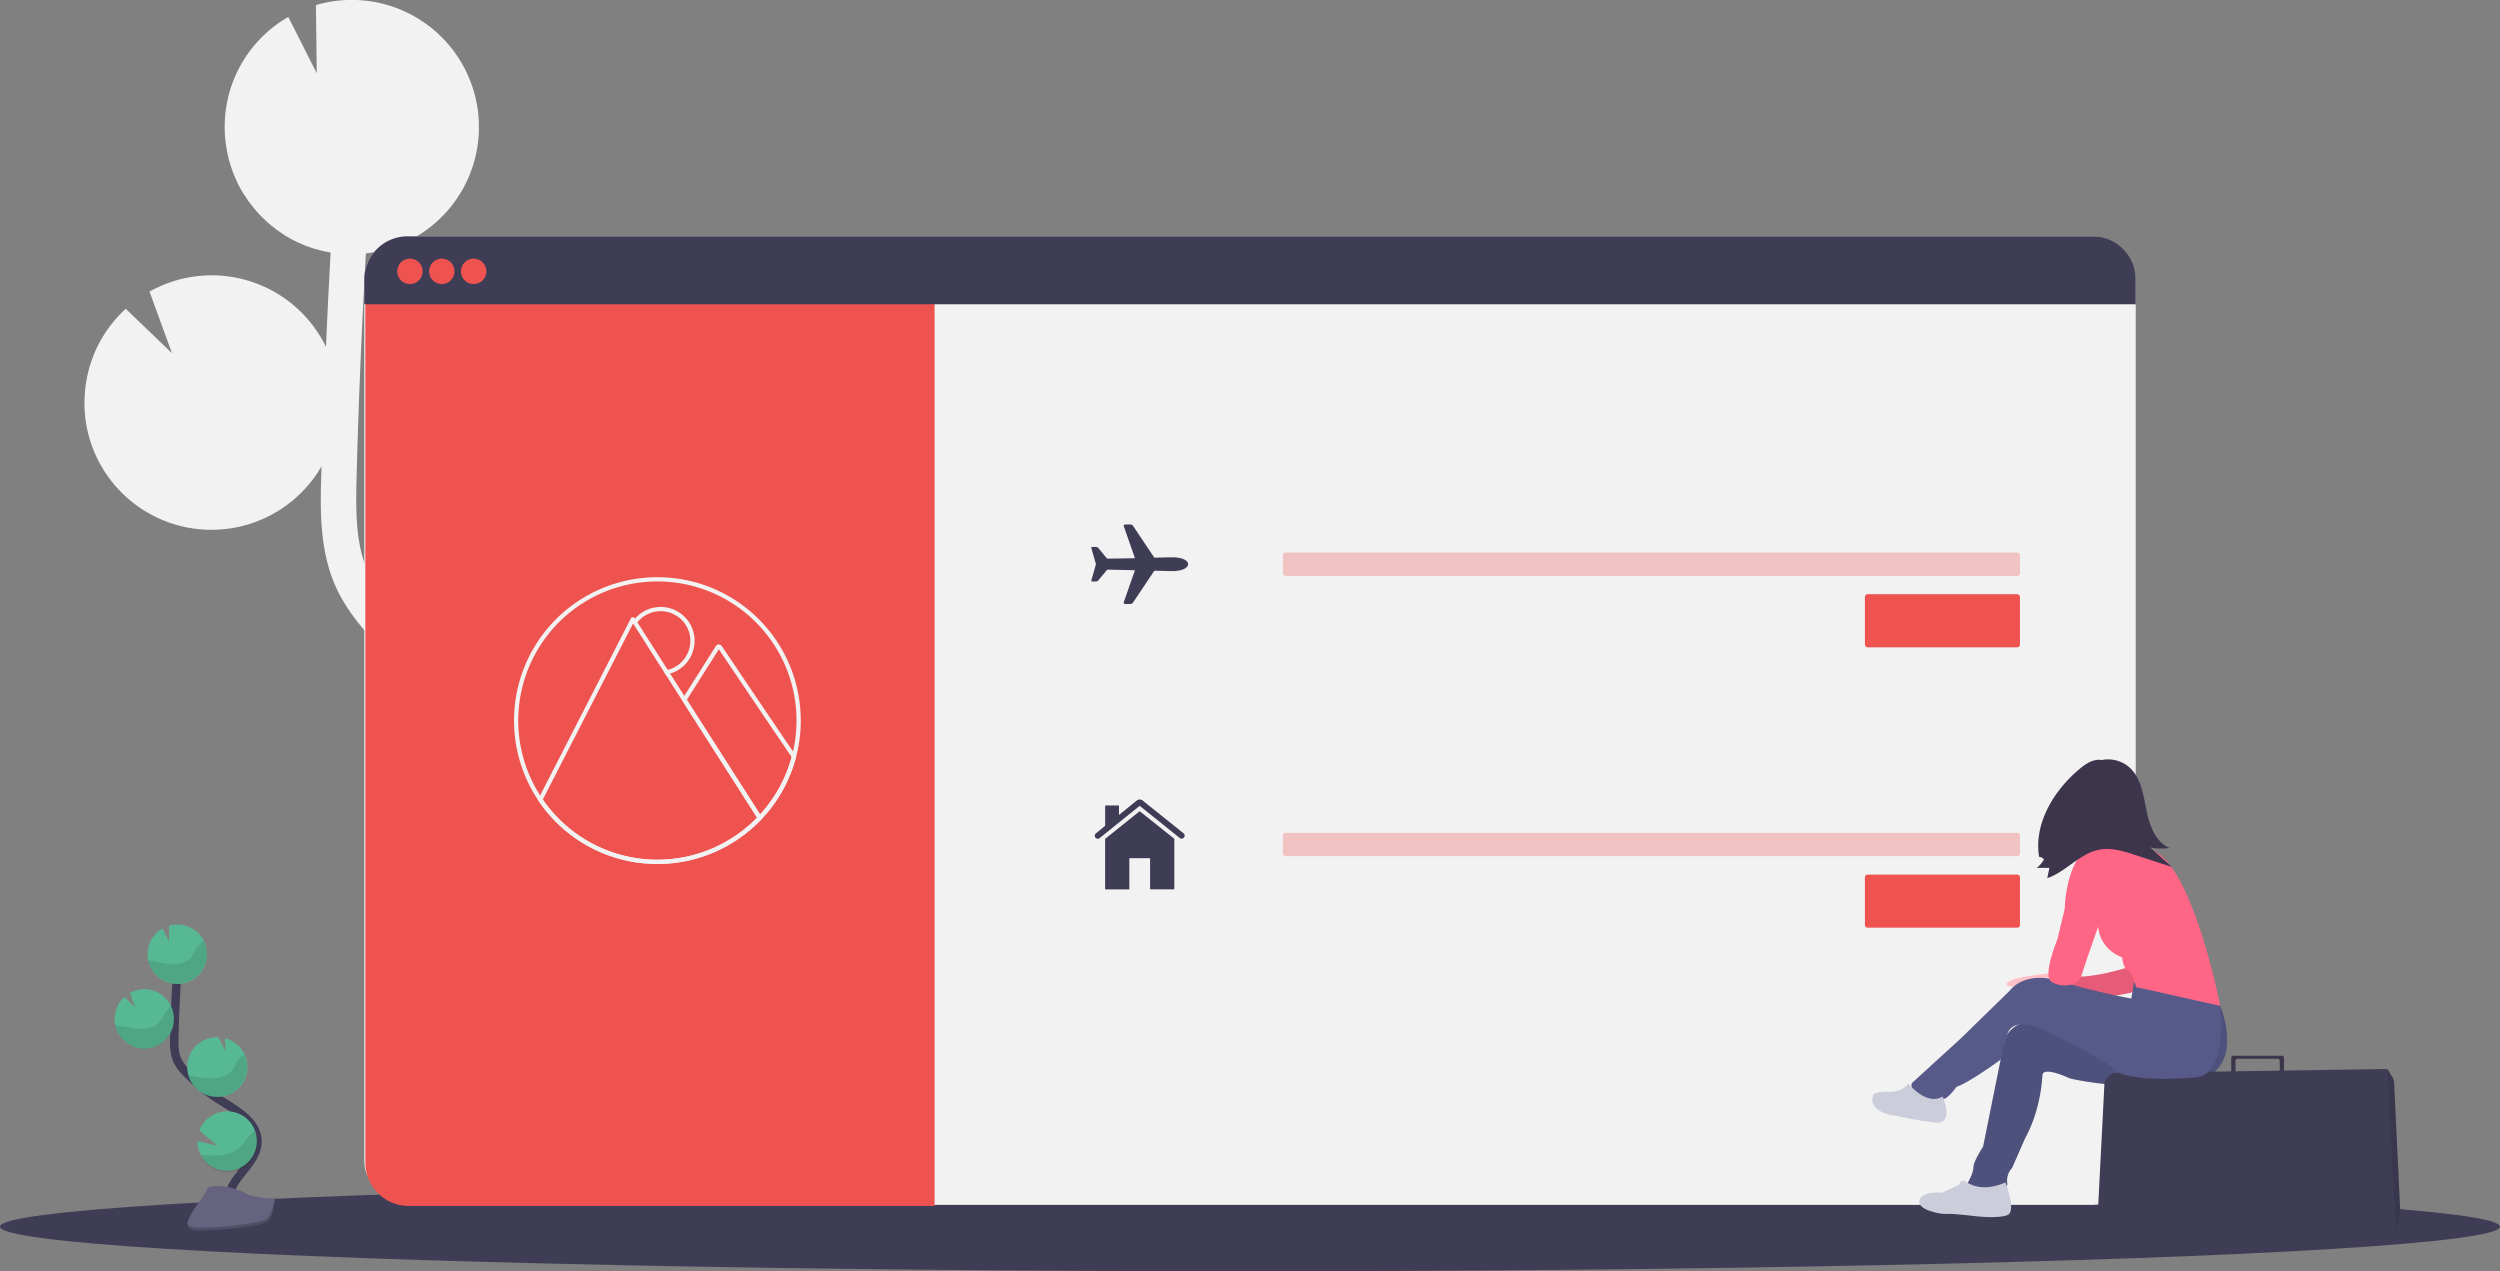 <svg viewBox="0 0 1177 598.5" xmlns="http://www.w3.org/2000/svg">
    <rect x="0" y="0" width="1177" height="598.5" fill="#808080" stroke="none"/>
    <title>travel booking</title>
    <path transform="translate(-11.5 -150.75)"
        d="M274.63,501l-6.29-3.91c-.6-.37-1.19-.77-1.79-1.15a59.86,59.86,0,0,0,6.05-116.62l.31,24.66-13.55-26.83h-.17a59.87,59.87,0,0,0-62.58,57c-.06,1.15,0,2.27,0,3.4-4.71-5.38-9-11.15-11.83-17.47-5.73-12.79-5.84-27.28-5.39-44.9.9-34.9,2.41-70.08,4.37-105.14a59.85,59.85,0,0,0,53.16-56.64c.08-1.83,0-3.63,0-5.43,0-.45,0-.89-.07-1.34-.12-1.74-.28-3.46-.55-5.16,0-.28-.1-.55-.15-.82-.24-1.44-.54-2.86-.88-4.26-.13-.53-.26-1-.4-1.57-.42-1.53-.88-3-1.42-4.52-.18-.49-.39-1-.58-1.46-.42-1.09-.88-2.17-1.37-3.23-.26-.56-.51-1.12-.78-1.67-.08-.14-.13-.29-.21-.43l0,0a59.84,59.84,0,0,0-70.28-30.36l.4,32.1-13.4-26.52a59.57,59.57,0,0,0-28.55,64.51h-.06c.09.43.22.84.32,1.26.19.79.39,1.57.61,2.35.28,1,.6,2,.93,3,.25.74.49,1.47.77,2.2.41,1.06.87,2.09,1.33,3.12.27.6.51,1.22.8,1.81q1.14,2.33,2.48,4.53c.31.52.66,1,1,1.51.64,1,1.28,2,2,2.93.43.59.89,1.16,1.34,1.73.66.83,1.33,1.65,2,2.44.49.57,1,1.12,1.51,1.66.74.78,1.49,1.53,2.27,2.26.52.49,1,1,1.57,1.46.88.79,1.8,1.53,2.73,2.26.47.37.93.75,1.41,1.11,1.42,1,2.88,2,4.39,3,.28.17.59.31.87.48,1.27.74,2.55,1.45,3.87,2.09.57.28,1.15.53,1.73.79,1.08.48,2.17.95,3.29,1.38l2,.7c1.1.37,2.22.72,3.35,1,.66.18,1.33.37,2,.53,1.22.29,2.47.53,3.73.75l.24.05q-1.23,22.19-2.2,44.39a59.83,59.83,0,0,0-83.07-26l10.58,29-21.77-20.9a59.66,59.66,0,0,0-19.34,41.34A58.5,58.5,0,0,0,52.8,354a59.84,59.84,0,0,0,110.06,16.3c0,1.5-.1,3-.14,4.51-.4,15.54-.9,34.88,6.85,52.15,5.25,11.7,13.69,21.21,22,29.73,5.43,5.54,11.06,10.91,16.83,16.1a60.09,60.09,0,0,0,21.62,18c9.48,7.3,19.3,14.17,29.45,20.51l6.34,3.94c5.7,3.53,11.54,7.16,17.26,10.93-1-.1-2-.21-3-.26a59.89,59.89,0,0,0-58.94,39l37.4,30.43-41.14-9.54a59.89,59.89,0,0,0,85.82,53.92l-2.78,3.45q-2.76,3.43-5.45,6.82c-24.34,30.83-31.11,60.09-19.06,82.4l14.66-7.91c-11.73-21.72,5.91-49.52,17.47-64.16q2.64-3.33,5.36-6.7c15.55-19.32,33.17-41.22,32.74-68.08C345.52,545,306.21,520.6,274.63,501Z"
        fill="#f2f2f2"></path>
    <ellipse cx="588.5" cy="577.5" rx="588.5" ry="21" fill="#3f3d56"></ellipse>
    <path transform="translate(-11.5 -150.75)"
        d="M119.9,721.42c-3-5.51.4-12.27,4.29-17.18s8.61-10,8.51-16.29c-.15-9-9.7-14.31-17.33-19.09a84,84,0,0,1-15.56-12.51A22.8,22.8,0,0,1,95,650c-1.58-3.52-1.54-7.52-1.44-11.37q.51-19.26,1.91-38.49"
        fill="none" stroke="#3f3d56" stroke-miterlimit="10" stroke-width="4"></path>
    <path transform="translate(-11.5 -150.75)"
        d="M81,599.39a14,14,0,0,1,7-11.5l3.14,6.22-.1-7.53a14.22,14.22,0,0,1,4.63-.56A14,14,0,1,1,81,599.39Z"
        fill="#57b894"></path>
    <path transform="translate(-11.5 -150.75)"
        d="M106,694.38a14,14,0,1,0-.68-11.3l8.77,7.13L104.46,688A14,14,0,0,0,106,694.38Z" fill="#57b894"></path>
    <path transform="translate(-11.5 -150.75)"
        d="M113,667.13a14,14,0,0,0,4.45-27.53l.08,5.78-3.18-6.29h0a14,14,0,0,0-14.67,13.36,13.84,13.84,0,0,0,.6,4.79A14,14,0,0,0,113,667.13Z"
        fill="#57b894"></path>
    <path transform="translate(-11.5 -150.75)"
        d="M78.88,644.46a14,14,0,1,0-6.21-26.27l2.48,6.8-5.1-4.9a14,14,0,0,0-4.53,9.69,13.79,13.79,0,0,0,.35,3.87A14,14,0,0,0,78.88,644.46Z"
        fill="#57b894"></path>
    <path transform="translate(-11.5 -150.75)"
        d="m82.88 603.13c3.24 0.35 6.39 1.36 9.64 1.56s6.82-0.57 8.88-3.1c1.1-1.36 1.66-3.08 2.59-4.57a10 10 0 0 1 3.54 -3.33 14 14 0 1 1 -26.24 9.31q0.79 0 1.59 0.13z"
        opacity=".1"></path>
    <path transform="translate(-11.5 -150.75)"
        d="M78.88,644.46a14,14,0,0,0,13.35-20,10.37,10.37,0,0,0-2.82,2.82c-1,1.51-1.61,3.26-2.78,4.64-2.19,2.57-5.92,3.41-9.31,3.26s-6.66-1.12-10-1.43c-.47,0-.94-.07-1.42-.08A14,14,0,0,0,78.88,644.46Z"
        opacity=".1"></path>
    <path transform="translate(-11.5 -150.75)"
        d="M113,667.13a14,14,0,0,0,13.46-19.76,11.48,11.48,0,0,0-3,2.85c-1.09,1.54-1.77,3.32-3,4.74-2.37,2.63-6.35,3.56-9.93,3.48s-6.83-.93-10.28-1.2A14,14,0,0,0,113,667.13Z"
        opacity=".1"></path>
    <path transform="translate(-11.5 -150.75)"
        d="M106,694.38a14,14,0,0,0,25.59-11.45,13.84,13.84,0,0,0-3.08,2.75c-1.34,1.62-2.22,3.47-3.76,5-2.87,2.82-7.5,4-11.63,4.09A60,60,0,0,1,106,694.38Z"
        opacity=".1"></path>
    <path transform="translate(-11.5 -150.75)"
        d="m141.07 715.07s-11.08-0.34-14.42-2.72-17-5.21-17.86-1.4-16.65 19-4.15 19.06 29.06-1.94 32.4-4 4.03-10.94 4.03-10.94z"
        fill="#656380"></path>
    <path transform="translate(-11.5 -150.75)"
        d="m104.42 728.69c12.51 0.1 29.06-2 32.39-4 2.54-1.55 3.55-7.09 3.89-9.65h0.37s-0.7 8.94-4 11-19.89 4.07-32.4 4c-3.61 0-4.85-1.31-4.78-3.21 0.47 1.17 1.84 1.83 4.53 1.86z"
        opacity=".2"></path>
    <rect x="171.5" y="111.25" width="834" height="456" rx="20.42" fill="#f2f2f2"></rect>
    <path d="m172 133.75h268v434h-247.58a20.42 20.42 0 0 1 -20.42 -20.42v-413.58z" fill="#ef5350"></path>
    <path transform="translate(-11.5 -150.75)"
        d="M1017,282.42V294H183V282.42A20.42,20.42,0,0,1,203.42,262H996.58A20.42,20.42,0,0,1,1017,282.42Z"
        fill="#3f3d56"></path>
    <circle cx="193" cy="127.75" r="6" fill="#ef5350"></circle>
    <circle cx="208" cy="127.75" r="6" fill="#ef5350"></circle>
    <circle cx="223" cy="127.75" r="6" fill="#ef5350"></circle>
    <path transform="translate(-11.5 -150.75)" d="M387.5,490A66.5,66.5,0,1,1,321,423.5,66.47,66.47,0,0,1,387.5,490Z"
        fill="none" stroke="#f2f2f2" stroke-miterlimit="10" stroke-width="2"></path>
    <path transform="translate(-11.5 -150.75)"
        d="M325.38,467.23l8.3,13,35.53,55.59a66.5,66.5,0,0,1-103.32-8.57l43.54-84.94.91,1.43" fill="none"
        stroke="#f2f2f2" stroke-linecap="round" stroke-linejoin="round" stroke-width="2"></path>
    <path transform="translate(-11.5 -150.75)"
        d="M385.31,507a66.46,66.46,0,0,1-16.1,28.82l-35.53-55.59,15.69-24.78a.66.66,0,0,1,1.1,0C353.76,460.32,371,486,385.31,507Z"
        fill="none" stroke="#f2f2f2" stroke-miterlimit="10" stroke-width="2"></path>
    <path transform="translate(-11.5 -150.75)"
        d="M337.5,452.5a15,15,0,0,1-12.12,14.73l-15-23.51a15,15,0,0,1,27.16,8.78Z" fill="none" stroke="#f2f2f2"
        stroke-miterlimit="10" stroke-width="2"></path>
    <path transform="translate(-11.5 -150.75)" d="m347.5 481.5" fill="none" stroke="#f2f2f2" stroke-miterlimit="10"
        stroke-width="2"></path>
    <path transform="translate(-11.5 -150.75)" d="m333.5 480.5" fill="none" stroke="#f2f2f2" stroke-miterlimit="10"
        stroke-width="2"></path>
    <path transform="translate(-11.5 -150.75)"
        d="M563.51,413.13c-.35,0-1.51,0-1.83,0l-6.61.17a.19.19,0,0,1-.17-.09L545,398.42a1.61,1.61,0,0,0-1.37-.75h-2.41c-.57,0-.77.57-.56,1.1l5.09,14.52a.2.2,0,0,1-.18.28l-12.45.18a.81.81,0,0,1-.67-.31l-3.77-4.58a1.59,1.59,0,0,0-1.28-.62h-1.71a.4.4,0,0,0-.38.54l2,7a1.68,1.68,0,0,1,0,1.21l-2,7a.39.39,0,0,0,.38.53h1.7a1.62,1.62,0,0,0,1.28-.62l3.84-4.64a.82.82,0,0,1,.67-.32l12.38.27a.21.21,0,0,1,.18.28L540.65,434c-.21.53,0,1.1.56,1.1h2.41a1.61,1.61,0,0,0,1.37-.76l9.91-14.81a.2.2,0,0,1,.17-.09l6.61.17c.33,0,1.48,0,1.83,0,4.5,0,7.35-1.45,7.35-3.25S568,413.13,563.51,413.13Z"
        fill="#3f3d56"></path>
    <path transform="translate(-11.5 -150.75)"
        d="M548.32,532.86a.41.41,0,0,0-.51,0l-15.87,12.7a.42.42,0,0,0-.15.31v23.4a.21.21,0,0,0,.2.21h11a.21.21,0,0,0,.2-.21V555a.21.21,0,0,1,.21-.2h9.36a.2.2,0,0,1,.2.2v14.24a.21.21,0,0,0,.2.21h11a.21.21,0,0,0,.2-.21v-23.4a.4.4,0,0,0-.15-.31Z"
        fill="#3f3d56"></path>
    <path transform="translate(-11.5 -150.75)"
        d="M568.69,543.05l-19.23-15.41a2.23,2.23,0,0,0-1.39-.48,2.26,2.26,0,0,0-1.4.48l-8.37,6.81v-4.29a.2.2,0,0,0-.2-.21H532a.2.2,0,0,0-.2.21v9.38l-4.34,3.57a1.41,1.41,0,0,0-.54,1,1.45,1.45,0,0,0,.41,1.09,1.41,1.41,0,0,0,1,.42,1.47,1.47,0,0,0,.9-.31l18.7-15.06a.22.22,0,0,1,.14,0,.24.24,0,0,1,.13,0l18.71,15a1.44,1.44,0,0,0,2.33-1.19,1.45,1.45,0,0,0-.55-1Z"
        fill="#3f3d56"></path>
    <rect x="604" y="260.14" width="347" height="11" rx="1.24" fill="#ef5350" opacity=".3"></rect>
    <rect x="604" y="392.07" width="347" height="11" rx="1.24" fill="#ef5350" opacity=".3"></rect>
    <rect x="878" y="279.75" width="73" height="25" rx="1.24" fill="#ef5350"></rect>
    <rect x="878" y="411.75" width="73" height="25" rx="1.24" fill="#ef5350"></rect>
    <path transform="translate(-11.5 -150.75)" d="m978.18 606.93l-1.73 2s-21.05 2-20.2 5.39 25.35-4.55 25.35-4.55z"
        fill="#ffc1c7"></path>
    <path transform="translate(-11.5 -150.75)"
        d="m1016.3 605.22s-22.5 8-34.74 4.56l5.69 11.39s29.05-0.86 34.18-6-5.13-9.95-5.13-9.95z" fill="#ff6584"></path>
    <path transform="translate(-11.5 -150.75)"
        d="m1016.3 605.22s-22.5 8-34.74 4.56l5.69 11.39s29.05-0.86 34.18-6-5.13-9.95-5.13-9.95z" opacity=".1"></path>
    <circle cx="989.6" cy="378.29" r="15.09" fill="#ffc1c7"></circle>
    <path transform="translate(-11.5 -150.75)"
        d="m1014 543.21a11.85 11.85 0 0 0 2 2.71 24.62 24.62 0 0 0 7.28 5.44 246.74 246.74 0 0 1 -25.93 3.86c0.92-3.24-0.29-6.7-1.91-9.64s-3.7-5.69-4.72-8.9l10.2 0.28c1.85 0 3.71 0.1 5.56 0 1.39-0.07 3.69-0.9 5-0.59 2.64 0.63 1.3 4.42 2.52 6.84z"
        fill="#ffc1c7"></path>
    <path transform="translate(-11.5 -150.75)"
        d="M1048.24,614.05l8.54,10.25S1071,657.62,1040,661s-54.11-2.57-54.11-2.57-12.53-6-12.82-1.42-1.42,17.37-8.26,29.9l-6,13.67a8.84,8.84,0,0,0-2.27,7.41c.85,4.27-19.09,5.69-18.8,0,0,0,2.85-4.84,2.85-7.69s4.55-9.68,4.55-9.68l8.26-41s-.57-21.08,18.8-17.09,47-.86,47-.86l6.26-21.92Z"
        fill="#575a89"></path>
    <path transform="translate(-11.5 -150.75)"
        d="M1048.24,614.05l8.54,10.25S1071,657.62,1040,661s-54.11-2.57-54.11-2.57-12.53-6-12.82-1.42-1.42,17.37-8.26,29.9l-6,13.67a8.84,8.84,0,0,0-2.27,7.41c.85,4.27-19.09,5.69-18.8,0,0,0,2.85-4.84,2.85-7.69s4.55-9.68,4.55-9.68l8.26-41s-.57-21.08,18.8-17.09,47-.86,47-.86l6.26-21.92Z"
        opacity=".1"></path>
    <path transform="translate(-11.5 -150.75)"
        d="m1086.8 648.79v8.55a1 1 0 0 1 -1 1 1 1 0 0 1 -1 -1v-7.12a1 1 0 0 0 -1 -1h-18.82a1 1 0 0 0 -1 1v7.12a1 1 0 0 1 -1 1 1 1 0 0 1 -1 -1v-8.55a1 1 0 0 1 1 -1h22.78a1 1 0 0 1 1.04 1z"
        fill="#3c354c"></path>
    <path transform="translate(-11.5 -150.75)"
        d="M999.16,721.79a5.79,5.79,0,0,0,5.14,6l134.88,3.33a.41.41,0,0,0,.32-.11h0a.31.31,0,0,0,.11-.2l1.79-8.32a6.38,6.38,0,0,0,.13-1.44l-2.88-60.37a5.65,5.65,0,0,0-.84-2.8l-2-3.36a1.12,1.12,0,0,0-.25-.28,1,1,0,0,0-.61-.2l-127,1.89a5.8,5.8,0,0,0-5.71,5.53Z"
        fill="#3f3d56"></path>
    <path transform="translate(-11.5 -150.75)"
        d="M1135.53,654.27l4,76.78h0l.11-.2,1.79-8.32a6.38,6.38,0,0,0,.13-1.44l-2.88-60.37a5.65,5.65,0,0,0-.84-2.8l-2-3.36A1.12,1.12,0,0,0,1135.53,654.27Z"
        opacity=".1"></path>
    <path transform="translate(-11.5 -150.75)"
        d="m1016.2 613.3s26.06-9.79 40.58 11c0 0 3.7 32.18-11.11 33.6s-34.17 1.14-38.73-3.7-33.32-18.51-33.32-18.51-14.32-7.3-17.12 2.19-3.1 11.77-3.1 11.77-14.81 10.82-20.79 12.81c0 0-4 5.7-6.26 5.7s-16.23 3.13-14.81-7.41l23.07-21.07 23.06-22.5s6.55-9.68 23.36-4.56a346.13 346.13 0 0 0 33.89 8.26z"
        fill="#575a89"></path>
    <path transform="translate(-11.5 -150.75)"
        d="M955.68,707.46s5.41,13.67.86,15.38-14.24.57-14.24.57-11.4-1.43-14.24-1.14-14.53-2-12.82-6.55,10.54-3.42,10.54-3.42l8-3.7s.86-2.85,2.85-1.71S944.29,712.3,955.68,707.46Z"
        fill="#cbceda"></path>
    <path transform="translate(-11.5 -150.75)"
        d="m926.06 667s6 13.38-3.7 12.24-17.09-3.13-19.93-3.41-10.49-2.92-9.3-8.19a4.52 4.52 0 0 0 0.08 -1c0-0.71 1-2.09 8.65-1.88 0 0 5.69 0 8-4-0.03-0.01 8.51 10.81 16.2 6.24z"
        fill="#cbceda"></path>
    <path transform="translate(-11.5 -150.75)"
        d="m990.71 553.1s20.5-12.81 37.59 0 28.48 71.2 28.48 71.2l-39.59-8.83s-1.7-6.83-4-8-2.57-6-2.57-6-12.24-3.7-11.39-17.94-8.52-30.43-8.52-30.43z"
        fill="#ff6584"></path>
    <path transform="translate(-11.5 -150.75)"
        d="m1001.2 553.67h-10.54s-6.27 7.12-7.12 25.06l-3.42 14.27s-7.12 17.09-2.85 19.94 12.54 2.56 14.24-3.13 13.44-38.76 13.44-38.76z"
        fill="#ff6584"></path>
    <path transform="translate(-11.5 -150.75)"
        d="M998.23,509.4A15.27,15.27,0,0,1,1014,512c5.47,4.88,6.57,12.85,8,20s4.17,15.21,11,18a28.35,28.35,0,0,1-9.19-.27l10.25,9.19-17.27-5.63c-5.42-1.77-11.11-3.56-16.72-2.56-9.3,1.65-15.78,10.4-24.71,13.47l1-4.85-6,0a11.75,11.75,0,0,0,3.43-4,3.27,3.27,0,0,0-2.29-1.2c-2.5-15.59,6.76-31,18.81-41.17,2.38-2,5-3.92,8.06-4.42s6.64.87,7.71,3.78"
        fill="#3c354c"></path>
    </svg>